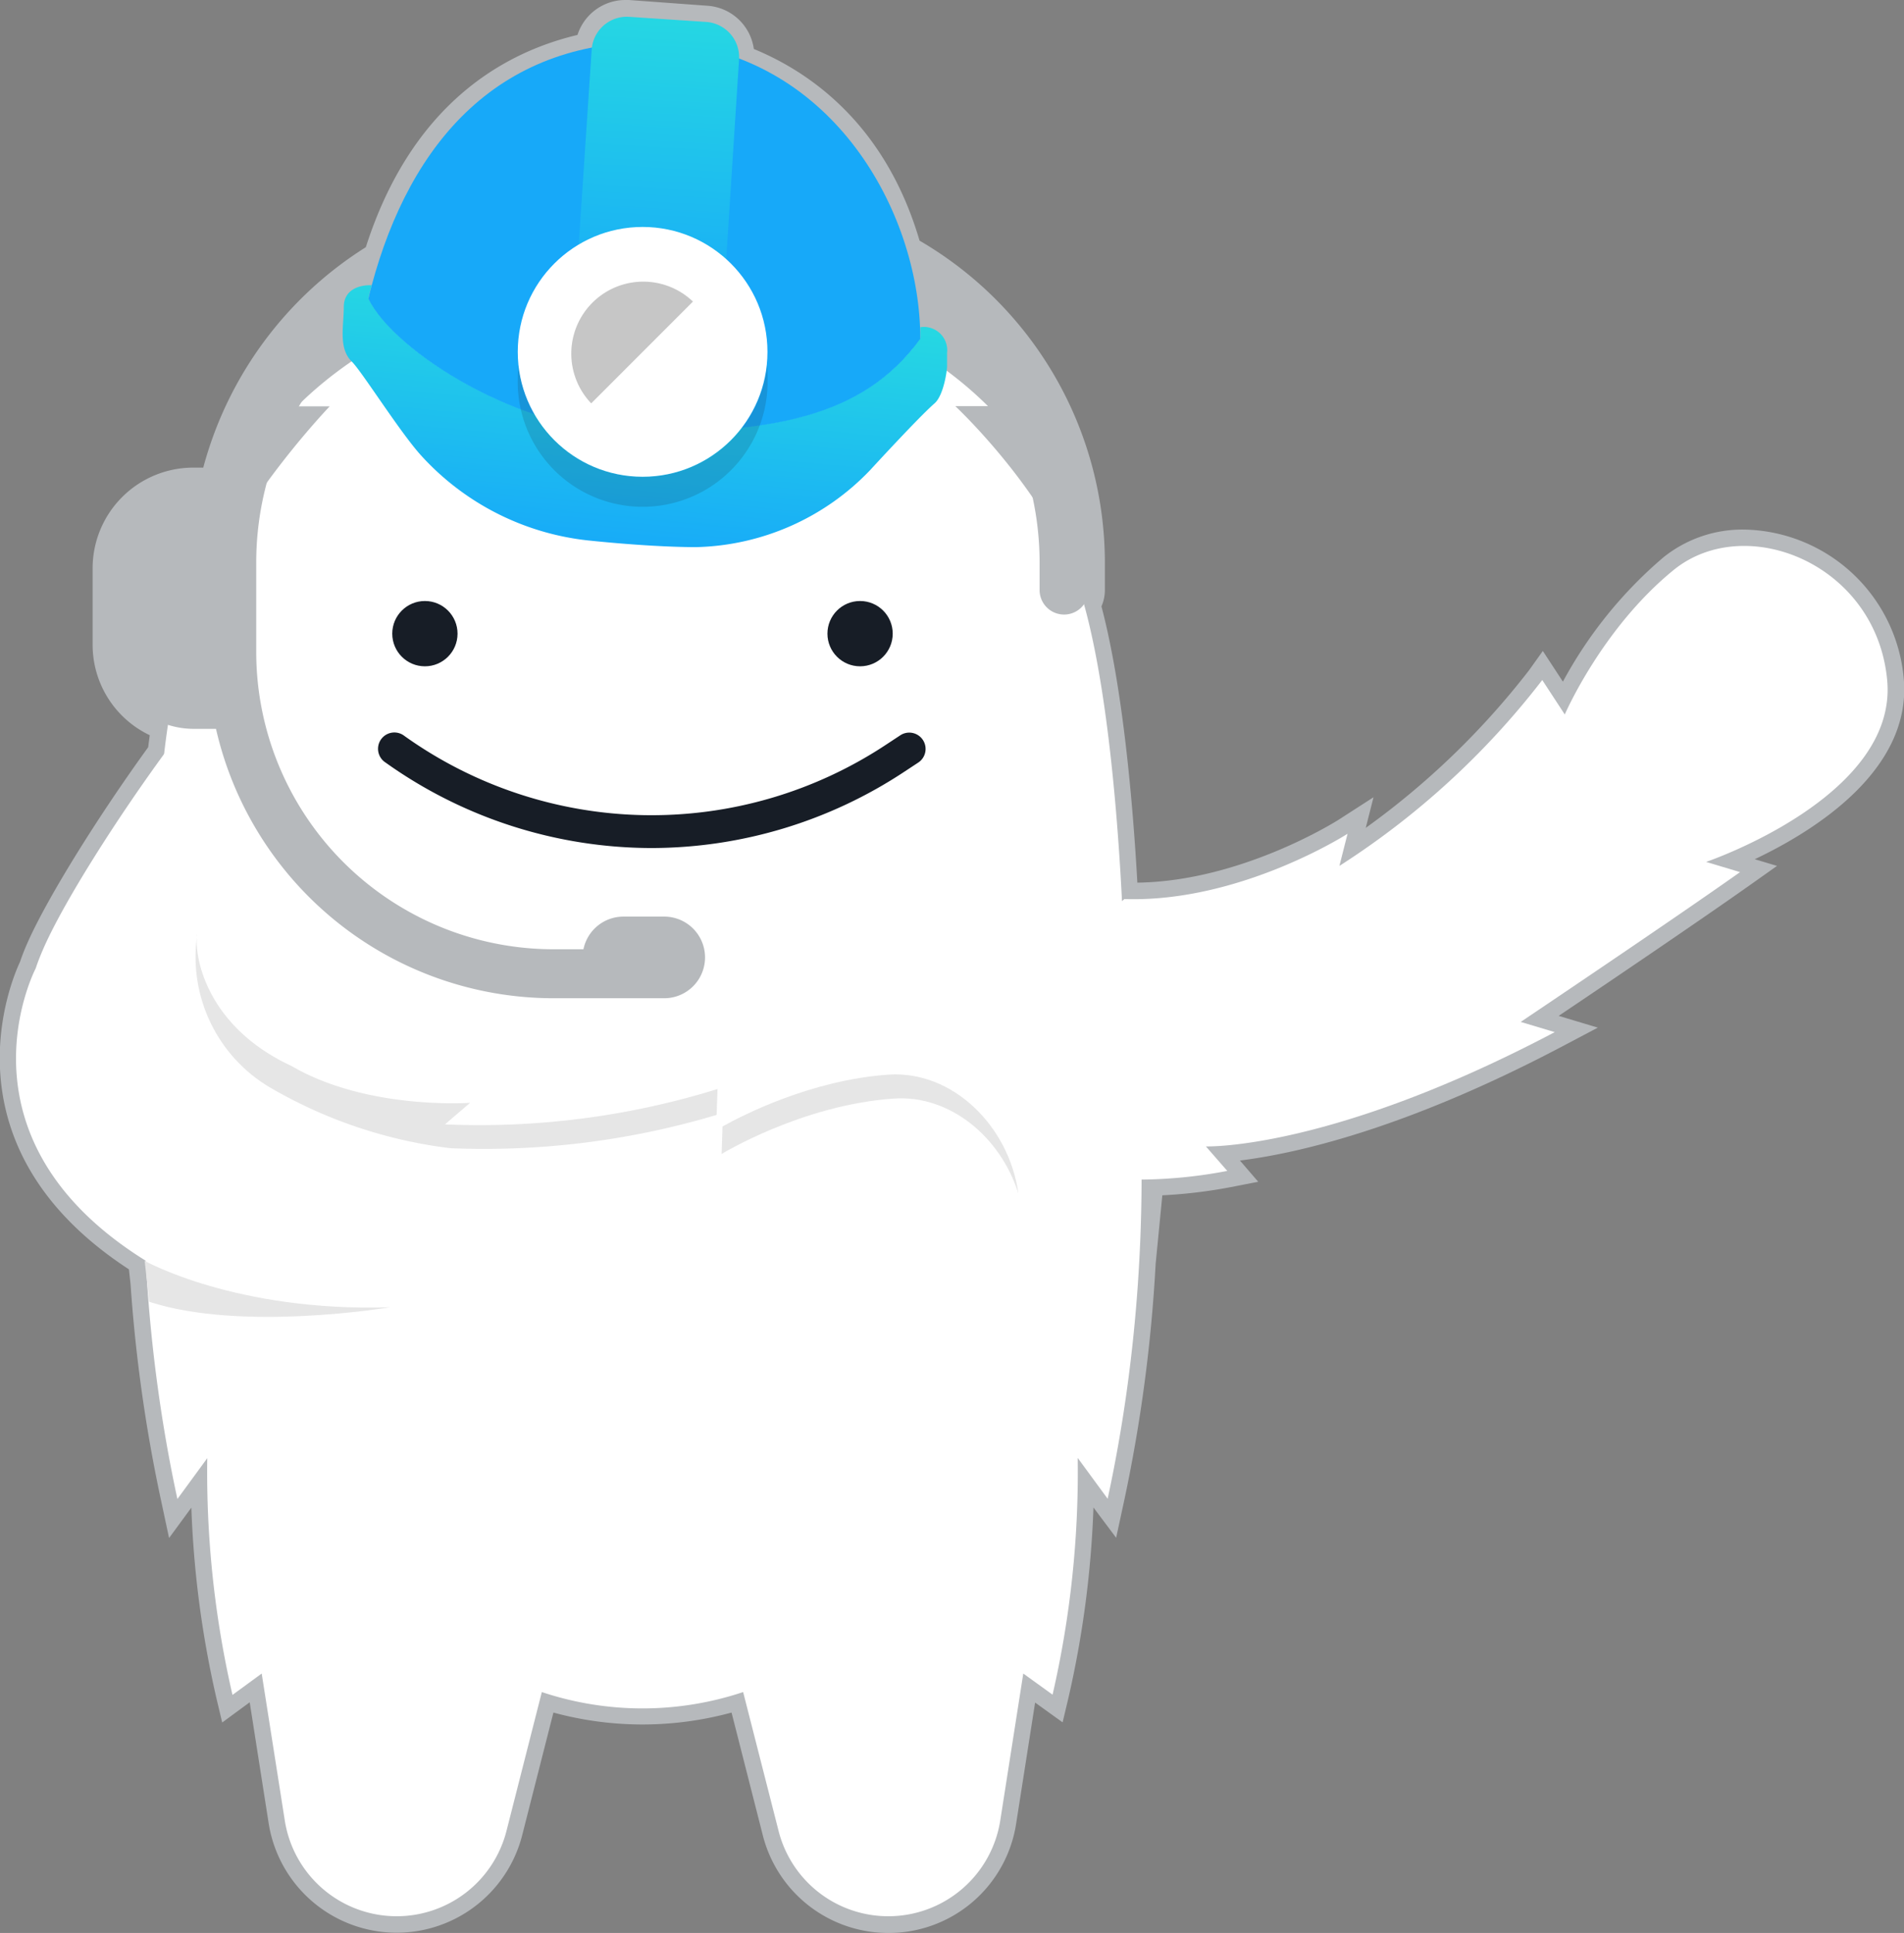 <svg xmlns="http://www.w3.org/2000/svg" xmlns:xlink="http://www.w3.org/1999/xlink" viewBox="0 0 233.33 236.78"><rect x="0" y="0" width="233.33" height="236.78" fill="#808080" stroke="none"/><defs><style>.cls-1{fill:#b6b9bc;}.cls-2{fill:#fff;}.cls-3,.cls-7{fill:#171d26;}.cls-4{fill:#e6e6e6;}.cls-5{fill:url(#linear-gradient);}.cls-6{fill:#17a9f9;}.cls-7{opacity:0.15;isolation:isolate;}.cls-8{fill:url(#linear-gradient-2);}.cls-9{fill:#c6c6c6;}</style><linearGradient id="linear-gradient" x1="76.51" y1="68.32" x2="79.51" y2="36.88" gradientUnits="userSpaceOnUse"><stop offset="0" stop-color="#17a9f9"/><stop offset="1" stop-color="#26d8e2"/></linearGradient><linearGradient id="linear-gradient-2" x1="79.42" y1="39.97" x2="81.82" y2="1.1" xlink:href="#linear-gradient"/></defs><title>grunty-hs-5-fullColor-onLight</title><g id="Layer_2" data-name="Layer 2"><g id="Artwork"><path class="cls-1" d="M108.86,236.78a15.87,15.87,0,0,1-15.39-12l-3.82-15a41.53,41.53,0,0,1-21.83,0l-3.82,15a15.88,15.88,0,0,1-31.08-1.46l-2.32-14.8L27.23,211l-.69-2.9a123.11,123.11,0,0,1-3.09-23.42l-2.73,3.72L19.78,184A186.85,186.85,0,0,1,16,157.32l-.2-1.83c-23.2-15.12-14.34-35.56-13.35-37.66.23-.68.51-1.41.84-2.16,2.29-5.28,8.37-15.15,14.87-24.14.06-.49.13-1,.19-1.47a12.27,12.27,0,0,1-7-11.1V69.61A12.34,12.34,0,0,1,23.73,57.28h1.18a45.92,45.92,0,0,1,19.92-27c5.63-17.55,16.92-23.86,25.94-26A6.16,6.16,0,0,1,76.6,0l.46,0,9.7.71A6.15,6.15,0,0,1,92.38,6c7.29,3,16.22,9.57,20.31,23.48A45.67,45.67,0,0,1,135.4,68.87v3.41a5,5,0,0,1-.42,2c2.69,10.17,3.89,24.74,4.4,33.84,12.83-.17,24.56-7.64,24.67-7.71l4.27-2.75-.95,3.75a96.28,96.28,0,0,0,20-19.29l1.7-2.38,2.46,3.76a53,53,0,0,1,12.33-15.24,15.47,15.47,0,0,1,9.9-3.39,20,20,0,0,1,19.54,18.27c1,11.22-11,18.67-18.26,22.11l2.73.82-3.35,2.37c-6.15,4.35-17.63,12.12-23.41,16l4.8,1.44-4.32,2.28c-19.67,10.37-33.1,13.2-39.54,14l2.24,2.6-3.38.66a60.57,60.57,0,0,1-8.37,1l-.82,8.4a186.77,186.77,0,0,1-3.9,29.21l-.94,4.34L134,184.66a123.11,123.11,0,0,1-3.09,23.42l-.69,2.9-3.37-2.42-2.32,14.8A15.8,15.8,0,0,1,108.86,236.78Zm33-90.32Z"/><path class="cls-2" d="M19.74,116.62s-6,30,2,67l3.66-5a121.51,121.51,0,0,0,3.09,29L32.07,205l2.83,18a13.87,13.87,0,0,0,13.71,11.73h0a13.88,13.88,0,0,0,13.46-10.46l4.33-17a39,39,0,0,0,24.67,0l4.34,17a13.86,13.86,0,0,0,13.45,10.46h0a13.88,13.88,0,0,0,13.72-11.73l2.82-18,3.59,2.59a121.79,121.79,0,0,0,3.08-29l3.67,5c8-37,2-67,2-67s-.67-30.34-5.67-45.09c-3.84-11.31-15-21.75-15-21.75h4C112.59,41.3,101.2,37,92.37,34.9a57.93,57.93,0,0,0-27.27,0C56.27,37,44.89,41.3,36.4,49.78h4s-10.33,10.75-15,21.75C25.4,71.53,17.58,85.78,19.74,116.62Z"/><circle class="cls-3" cx="52.07" cy="77.62" r="4"/><circle class="cls-3" cx="105.4" cy="77.62" r="4"/><path class="cls-3" d="M79.86,103.88A56.27,56.27,0,0,1,47.25,93.41a2,2,0,1,1,2.31-3.26,52.1,52.1,0,0,0,59.13,1l1.61-1.06a2,2,0,1,1,2.2,3.34l-1.61,1.06A56.33,56.33,0,0,1,79.86,103.88Z"/><path class="cls-1" d="M89.82,25.28H69a43.66,43.66,0,0,0-42.51,34H23.73A10.34,10.34,0,0,0,13.4,69.61V79A10.33,10.33,0,0,0,23.73,89.28h2.74a42.45,42.45,0,0,0,41.33,33H81.4a5,5,0,0,0,0-10h-5a5,5,0,0,0-4.9,4H67.8a36.44,36.44,0,0,1-36.4-36.4v-11A37.63,37.63,0,0,1,69,31.28H89.82A37.63,37.63,0,0,1,127.4,68.87v3.41a3,3,0,0,0,6,0V68.87A43.64,43.64,0,0,0,89.82,25.28Z"/><path class="cls-2" d="M137.79,110.13c14.19.46,27.35-8,27.35-8l-1,3.94A98.09,98.09,0,0,0,189,83.3l2.76,4.22S196.29,77,205.09,69.83s24.87-.77,26.18,13.51-22.19,22.24-22.19,22.24l4.16,1.25c-8.48,6-26.88,18.35-26.88,18.35l4.17,1.25c-27.54,14.52-42.75,14-42.75,14l2.62,3c-23.74,4.63-43.6-7.28-43.6-7.28"/><path class="cls-2" d="M33.73,162.45c-8.61-3.19-12.35-6-12.35-6-28.87-15.23-17-37.84-17-37.84.22-.68.5-1.39.81-2.12C7.6,110.81,14.44,100,21,91.15a127.42,127.42,0,0,0,5.6,32,23.27,23.27,0,0,0,9.18,7.43c9.25,5.44,21.88,4.51,21.88,4.51l-3.08,2.64a98.37,98.37,0,0,0,33.4-4.33l-.17,5s9.78-6,21.1-6.79,20.79,13.68,13.65,26.11-30.95,5.43-30.95,5.43l2.69,3.42c-10.39,0-32.54-.45-32.54-.45l2.68,3.42a139.6,139.6,0,0,1-30.66-7.12"/><path class="cls-4" d="M55.19,140.65a99.53,99.53,0,0,0,32.63-4.08l.11-3.17a98.37,98.37,0,0,1-33.4,4.33l3.08-2.64S45,136,35.73,130.58c-10.38-4.8-12-13.38-11.56-16.2l0,.11a18.56,18.56,0,0,0,8.7,18.59A57.55,57.55,0,0,0,55.19,140.65Z"/><path class="cls-4" d="M88.43,141.36s9.78-6,21.09-6.79c6.89-.48,13.09,4.7,15.28,11.62-1.17-8.33-8.12-15.09-15.94-14.55-9.43.66-17.8,4.94-20.32,6.35Z"/><path class="cls-4" d="M17.73,154.45s11.22,6.29,30.08,5.68c0,0-18.11,3.06-29.53-.67Z"/><path class="cls-5" d="M112.78,40.08l0,0c0,.46,0,.91,0,1.36-7.11,9.84-18.59,11.48-34.85,11.48-14.07,0-29.62-9.88-32.79-16.39.13-.54.26-1.06.4-1.59h0c-1.22-.05-3.41.36-3.41,2.68s-.69,5.06,1,6.69c1.25,1.25,5.87,8.61,8.47,11.48A32.34,32.34,0,0,0,72.06,66.2c5.19.54,10,.82,13.25.82a30.44,30.44,0,0,0,21.32-9.43s6-6.54,7.92-8.2c1.1-1,1.51-4,1.51-4.51V43.24A2.86,2.86,0,0,0,112.78,40.08Z"/><path class="cls-6" d="M112.75,40.1C112.14,25,101.51,6.58,81.42,5.18,61.18,4.45,50.23,17.51,45.54,35c-.14.53-.27,1-.4,1.59,3.17,6.51,18.72,16.39,32.79,16.39,16.26,0,27.74-1.64,34.85-11.48C112.78,41,112.77,40.56,112.75,40.1Z"/><path class="cls-7" d="M78.75,58.41A15.31,15.31,0,0,1,63.54,44.74a14.88,14.88,0,0,0-.09,1.64,15.31,15.31,0,1,0,30.61,0A14.88,14.88,0,0,0,94,44.74,15.31,15.31,0,0,1,78.75,58.41Z"/><path class="cls-8" d="M89,31.69,90.57,7.27a4.33,4.33,0,0,0-4-4.58l-9.49-.63a4.32,4.32,0,0,0-4.57,4L70.92,30a15.32,15.32,0,0,1,18,1.74Z"/><circle class="cls-2" cx="78.75" cy="43.1" r="15.3"/><path class="cls-9" d="M72.45,49.41A8.82,8.82,0,0,1,84.92,36.94Z"/></g></g></svg>